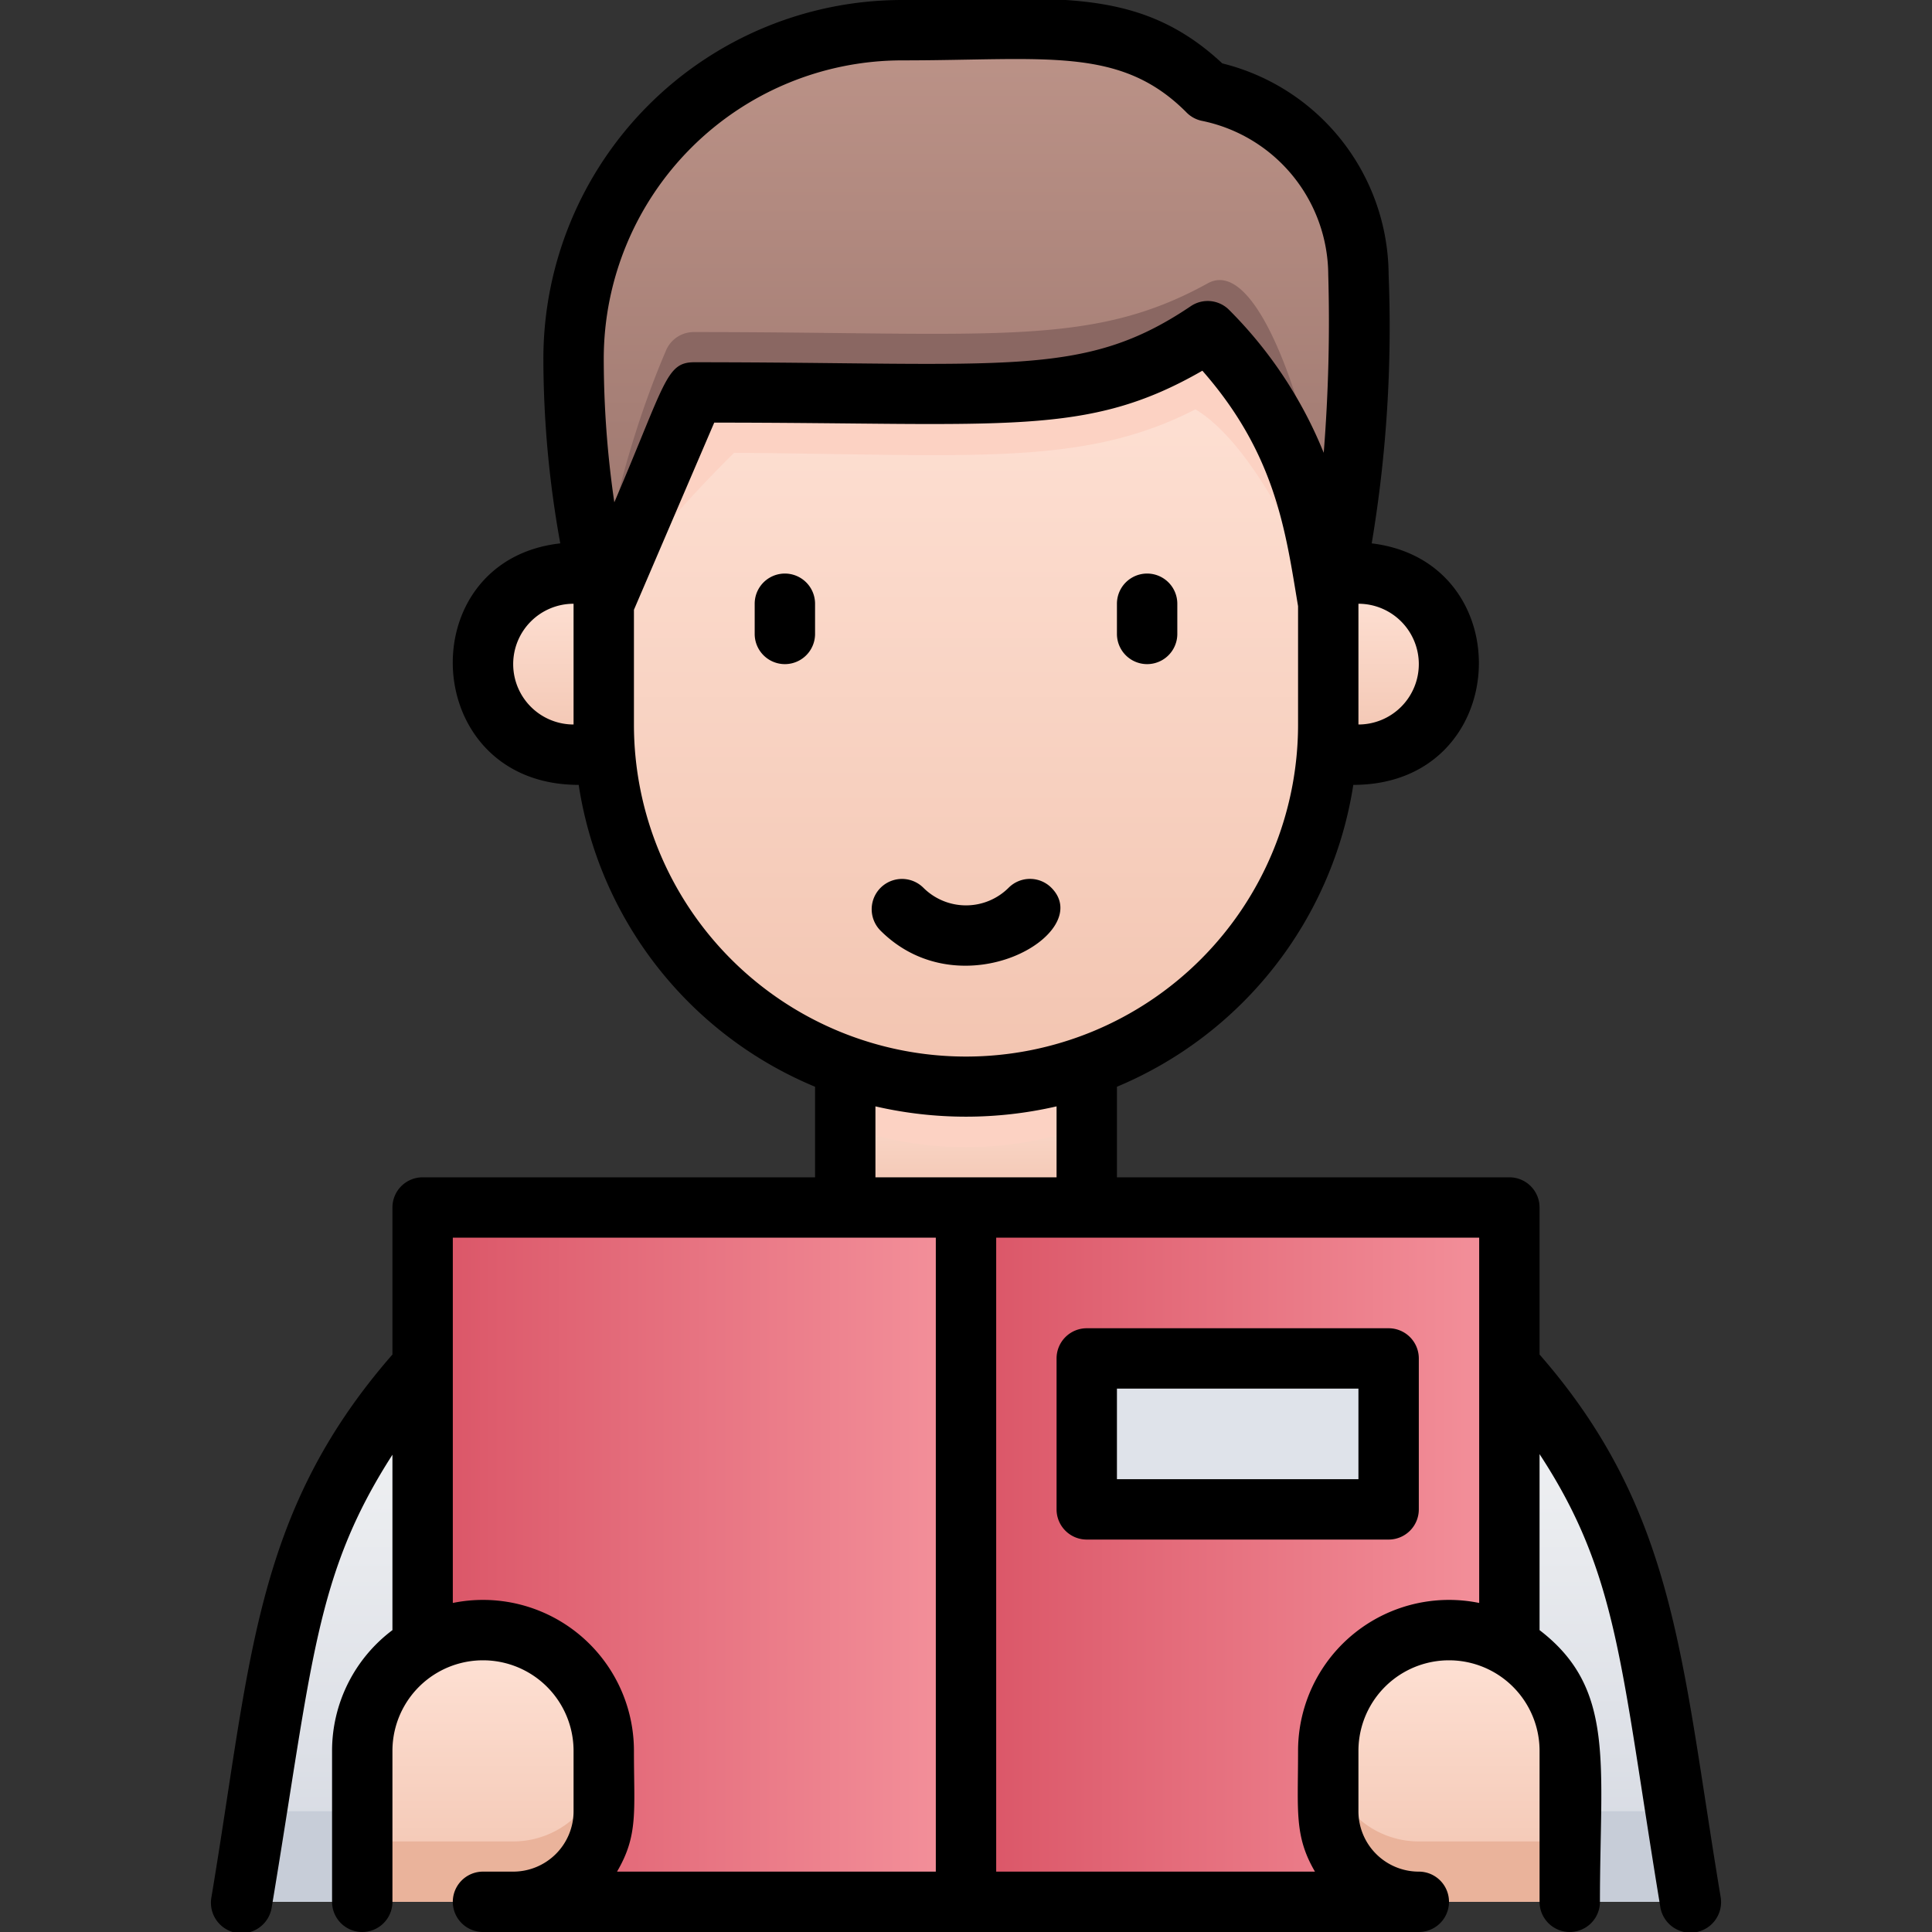 <svg xmlns="http://www.w3.org/2000/svg" xmlns:xlink="http://www.w3.org/1999/xlink" viewBox="0 0 64 64"><rect x="0" y="0" width="64" height="64" fill="#333333" stroke="none"/><defs><style>.cls-1{fill:url(#linear-gradient);}.cls-2{fill:url(#linear-gradient-2);}.cls-3{fill:#c7cdd8;}.cls-4{fill:url(#linear-gradient-3);}.cls-5{fill:url(#linear-gradient-4);}.cls-6{fill:#dfe3ea;}.cls-7{fill:url(#linear-gradient-5);}.cls-8{fill:url(#linear-gradient-6);}.cls-9{fill:#eab39b;}.cls-10{fill:url(#linear-gradient-7);}.cls-11{fill:#fcd2c3;}.cls-12{fill:url(#linear-gradient-8);}.cls-13{fill:url(#linear-gradient-9);}.cls-14{fill:url(#linear-gradient-10);}.cls-15{fill:#8a6762;}.cls-16{fill:url(#linear-gradient-11);}</style><linearGradient id="linear-gradient" x1="32" y1="40" x2="32" y2="35.31" gradientUnits="userSpaceOnUse"><stop offset="0" stop-color="#f2c4b0"/><stop offset="1" stop-color="#ffe3d7"/></linearGradient><linearGradient id="linear-gradient-2" x1="32" y1="63" x2="32" y2="45.23" gradientUnits="userSpaceOnUse"><stop offset="0" stop-color="#d4d8e1"/><stop offset="1" stop-color="#f3f4f5"/></linearGradient><linearGradient id="linear-gradient-3" x1="14" y1="51.5" x2="32" y2="51.5" gradientUnits="userSpaceOnUse"><stop offset="0" stop-color="#da5466"/><stop offset="1" stop-color="#f4929c"/></linearGradient><linearGradient id="linear-gradient-4" x1="32" x2="50" xlink:href="#linear-gradient-3"/><linearGradient id="linear-gradient-5" x1="16" y1="63" x2="16" y2="54" xlink:href="#linear-gradient"/><linearGradient id="linear-gradient-6" x1="48" y1="63" x2="48" y2="54" xlink:href="#linear-gradient"/><linearGradient id="linear-gradient-7" y1="36" y2="10.19" xlink:href="#linear-gradient"/><linearGradient id="linear-gradient-8" x1="46" y1="25" x2="46" y2="19" xlink:href="#linear-gradient"/><linearGradient id="linear-gradient-9" x1="18" y1="25" x2="18" y2="19" xlink:href="#linear-gradient"/><linearGradient id="linear-gradient-10" x1="32" y1="20" x2="32" y2="0.96" gradientUnits="userSpaceOnUse"><stop offset="0" stop-color="#9b756d"/><stop offset="1" stop-color="#bc9388"/></linearGradient><linearGradient id="linear-gradient-11" x1="19.99" y1="20" x2="19.99" y2="19.96" gradientUnits="userSpaceOnUse"><stop offset="0" stop-color="#474f72"/><stop offset="1" stop-color="#878c9f"/></linearGradient></defs><title>Boy Study</title><g id="Boy_Study" data-name="Boy Study"><path class="cls-1" d="M36,35.31V40H28V35.31A11.94,11.94,0,0,0,36,35.31Z"/><path class="cls-2" d="M56,63H8c1.4-8.39,1.5-12.81,6-17.77H50C54.57,50.27,54.67,55,56,63Z"/><polygon class="cls-3" points="56 63 8 63 8.5 60 55.5 60 56 63"/><path class="cls-4" d="M16,63H32V40H14V54.18"/><polyline class="cls-5" points="47 63 32 63 32 40 50 40 50 54.54"/><rect class="cls-6" x="36" y="45" width="10" height="5"/><path class="cls-7" d="M12,63V58a4,4,0,0,1,8,0v2a3,3,0,0,1-3,3Z"/><path class="cls-8" d="M52,63V58a4,4,0,0,0-8,0v2a3,3,0,0,0,3,3Z"/><path class="cls-9" d="M20,58v2a3,3,0,0,1-3,3H12V61h5A3,3,0,0,0,20,58Z"/><path class="cls-9" d="M52,61v2H47a3,3,0,0,1-3-3V58a3,3,0,0,0,3,3Z"/><path class="cls-10" d="M44,10.19V24a12,12,0,0,1-23.95,1.06c-.07-.82-.05.2-.05-14.87Z"/><path class="cls-11" d="M36,35.31v2a11.94,11.94,0,0,1-8,0v-2A11.94,11.94,0,0,0,36,35.31Z"/><path class="cls-12" d="M45,25H44V19h1a3,3,0,0,1,0,6Z"/><path class="cls-13" d="M19,19h1v6H19a3,3,0,0,1,0-6Z"/><path class="cls-11" d="M44,10.19V20.41S42,15,39.6,13.56c-3.72,1.91-7.38,1.5-15.28,1.44A40.82,40.82,0,0,0,20,20V10.19Z"/><path class="cls-14" d="M44,20c-.55-3.31-1-6-4-9-4,2.64-6.79,2-17,2-2.46,5.75-2.94,6.78-3,7a33.13,33.13,0,0,1-1-8.08A10.88,10.88,0,0,1,29.88,1C34.81,1,37.49.49,40,3a6.21,6.21,0,0,1,5,6.1A38.78,38.78,0,0,1,44,20Z"/><path class="cls-15" d="M44,20c-.55-3.31-1-6-4-9-4,2.64-6.79,2-17,2-2.46,5.75-2.94,6.78-3,7-.23-.92.57-4.9,2.05-8.36A1,1,0,0,1,23,11c9.89,0,13.12.53,17-1.61C42.25,8.12,44.5,18,44,20Z"/><path class="cls-16" d="M20,20s0,0,0,0S20,20,20,20Z"/><path d="M51,44.87V40a1,1,0,0,0-1-1H37V36a13,13,0,0,0,7.83-10c5.28,0,5.59-7.4.61-8A43.43,43.43,0,0,0,46,9.1a7.25,7.25,0,0,0-5.51-7C37.66-.54,34.8,0,29.88,0A11.89,11.89,0,0,0,18,11.88,34.43,34.43,0,0,0,18.56,18c-5,.56-4.68,8,.61,8A12.94,12.94,0,0,0,27,36v3H14a1,1,0,0,0-1,1v4.87c-4.61,5.28-4.69,10.19-6,18a1,1,0,0,0,2,.32c1.36-8.15,1.43-11,4-15V54a5,5,0,0,0-2,4v5a1,1,0,0,0,2,0V58a3,3,0,0,1,6,0v2a2,2,0,0,1-2,2H16a1,1,0,0,0,0,2H47a1,1,0,0,0,0-2,2,2,0,0,1-2-2V58a3,3,0,0,1,6,0v5a1,1,0,0,0,2,0c0-4.58.53-7.06-2-9V48.17c2.62,4,2.68,7,4,15a1,1,0,0,0,2-.32C55.69,55,55.54,50.07,51,44.87ZM47,22a2,2,0,0,1-2,2c0-4.05,0-3.85,0-4A2,2,0,0,1,47,22ZM29.88,2c4.76,0,7.22-.48,9.41,1.71A1,1,0,0,0,39.8,4,5.23,5.23,0,0,1,44,9.1,55,55,0,0,1,43.85,15a14.22,14.22,0,0,0-3.14-4.74,1,1,0,0,0-1.26-.12C35.88,12.55,33.39,12,23,12c-.94,0-.95.67-2.65,4.64A33,33,0,0,1,20,11.88,9.89,9.89,0,0,1,29.88,2ZM17,22a2,2,0,0,1,2-2c0,.13,0-.24,0,4A2,2,0,0,1,17,22Zm4,2V20.2L23.66,14c9.72,0,12.33.49,16.17-1.72,2.45,2.79,2.76,5.36,3.17,7.8V24a11,11,0,0,1-22,0Zm8,12.65a13.35,13.35,0,0,0,6,0V39H29ZM15,53.1V41H31V62H20.44c.71-1.21.56-2,.56-4A5,5,0,0,0,15,53.1ZM43,58c0,2-.13,2.82.56,4H33V41H49V53.1A5,5,0,0,0,43,58Z"/><path d="M34.83,29.41a1,1,0,0,0-1.42,0,2,2,0,0,1-2.82,0,1,1,0,0,0-1.42,1.42C31.86,33.51,36.32,30.91,34.83,29.41Z"/><path d="M25,20v1a1,1,0,0,0,2,0V20A1,1,0,0,0,25,20Z"/><path d="M39,21V20a1,1,0,0,0-2,0v1A1,1,0,0,0,39,21Z"/><path d="M46,44H36a1,1,0,0,0-1,1v5a1,1,0,0,0,1,1H46a1,1,0,0,0,1-1V45A1,1,0,0,0,46,44Zm-1,5H37V46h8Z"/></g></svg>